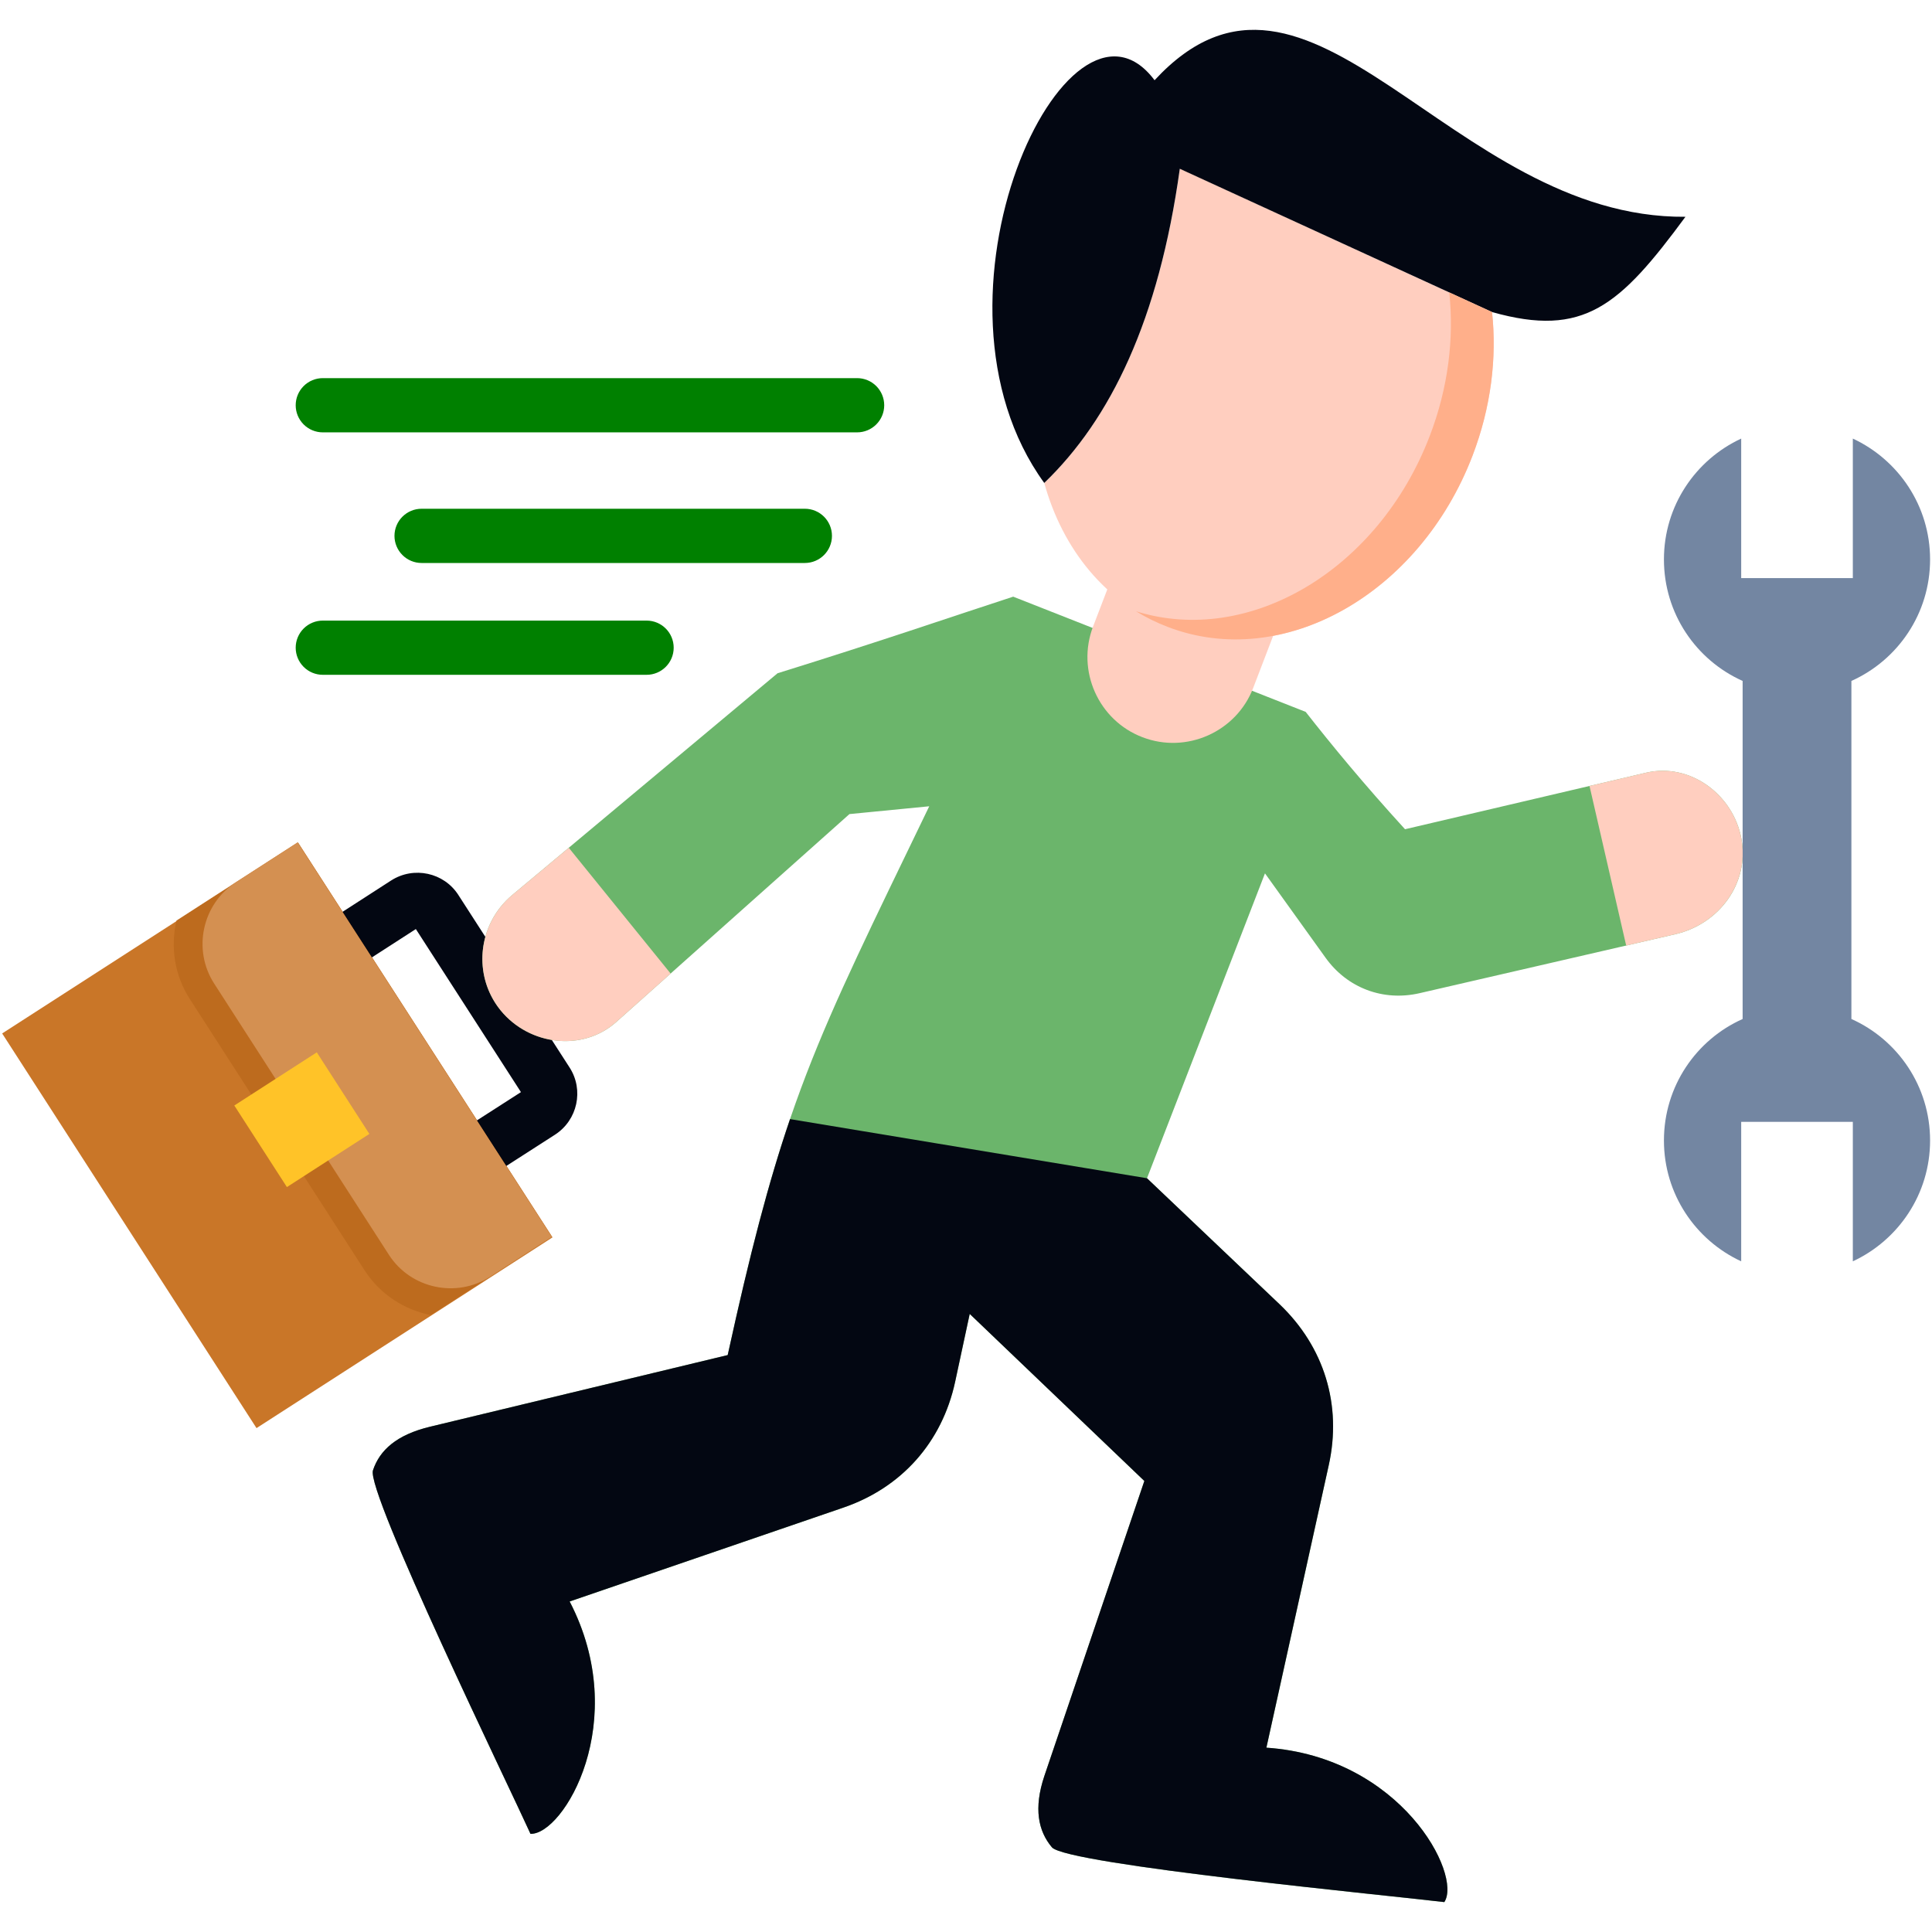 <svg width="100" height="100" viewBox="0 0 100 100" fill="none" xmlns="http://www.w3.org/2000/svg">
<g id="Frame">
<g id="Group">
<path id="Vector" fill-rule="evenodd" clip-rule="evenodd" d="M0.112 53.491L15.434 43.617L28.599 64.045L13.277 73.919L0.112 53.491Z" fill="#C97628"/>
<path id="Vector_2" d="M25.442 60.578C25.139 60.578 24.843 60.48 24.6 60.299C24.358 60.117 24.18 59.862 24.095 59.571C24.009 59.28 24.02 58.969 24.126 58.685C24.232 58.401 24.427 58.158 24.682 57.994L26.964 56.528L21.524 48.088L19.242 49.56C18.929 49.756 18.552 49.821 18.192 49.74C17.832 49.66 17.518 49.441 17.318 49.131C17.118 48.821 17.048 48.445 17.123 48.084C17.199 47.723 17.413 47.406 17.721 47.202L20.249 45.571C21.42 44.824 22.976 45.162 23.722 46.32L29.483 55.256C30.231 56.417 29.894 57.974 28.732 58.728L26.199 60.356C25.973 60.501 25.71 60.578 25.442 60.578Z" fill="#030712"/>
<path id="Vector_3" fill-rule="evenodd" clip-rule="evenodd" d="M40.245 34.848L26.509 46.329C24.719 47.829 24.441 50.505 25.924 52.312C27.406 54.112 30.156 54.453 31.9 52.897L43.967 42.137L48.097 41.733C42.137 54.084 40.564 56.908 37.666 70.139L22.254 73.848C20.532 74.263 19.652 75.059 19.305 76.104C18.936 77.217 26.429 92.635 27.457 94.919C29.162 94.976 32.707 89.096 29.486 82.893L43.649 78.035C46.671 77.001 48.761 74.649 49.438 71.525L50.193 68.008L59.232 76.655L54.056 91.925C53.494 93.601 53.738 94.777 54.448 95.618C55.21 96.51 72.27 98.146 74.758 98.453C75.695 97.033 72.52 90.937 65.549 90.46L68.776 75.842C69.469 72.723 68.543 69.713 66.231 67.508L59.368 60.986L65.475 45.205L68.611 49.573C69.736 51.141 71.588 51.84 73.474 51.408L86.705 48.357C88.983 47.835 90.551 45.721 90.137 43.426C89.722 41.126 87.472 39.461 85.2 39.995L72.724 42.921C70.577 40.569 68.918 38.552 67.583 36.848L52.443 30.883C49.505 31.837 45.608 33.183 40.245 34.848Z" fill="#6BB56B"/>
<path id="Vector_4" fill-rule="evenodd" clip-rule="evenodd" d="M58.731 26.809L67.02 29.984L64.867 35.603C63.998 37.881 61.413 39.034 59.135 38.159C56.856 37.29 55.703 34.711 56.578 32.427L58.731 26.809Z" fill="#FFCEBF"/>
<path id="Vector_5" fill-rule="evenodd" clip-rule="evenodd" d="M60.447 32.451C66.406 34.735 73.468 30.764 76.217 23.588C77.177 21.083 77.484 18.521 77.228 16.152L61.066 8.738C59.975 16.573 57.481 21.691 54.05 24.997C54.999 28.434 57.237 31.224 60.447 32.451Z" fill="#FFCEBF"/>
<path id="Vector_6" fill-rule="evenodd" clip-rule="evenodd" d="M54.05 24.997C57.482 21.697 59.976 16.572 61.066 8.738L77.229 16.152C81.978 17.493 83.836 15.839 87.239 11.221C75.025 11.323 67.81 -4.55 59.76 4.153C55.283 -1.84 47.12 15.459 54.05 24.997Z" fill="#030712"/>
<path id="Vector_7" fill-rule="evenodd" clip-rule="evenodd" d="M95.902 65.286C98.26 64.19 99.901 61.804 99.901 59.031C99.901 56.225 98.225 53.816 95.828 52.743V35.245C98.226 34.171 99.901 31.762 99.901 28.956C99.901 26.184 98.26 23.798 95.902 22.701V29.922H90.124V22.701C87.761 23.798 86.125 26.184 86.125 28.956C86.125 31.762 87.795 34.171 90.198 35.245V52.743C87.795 53.816 86.125 56.225 86.125 59.031C86.125 61.804 87.761 64.19 90.124 65.286V58.066H95.902V65.286Z" fill="#7386A2"/>
<path id="Vector_8" d="M45.767 20.976C45.767 21.348 45.619 21.705 45.356 21.968C45.093 22.231 44.736 22.379 44.364 22.379H16.708C16.336 22.379 15.979 22.231 15.716 21.968C15.453 21.705 15.305 21.348 15.305 20.976C15.305 20.603 15.453 20.247 15.716 19.983C15.979 19.72 16.336 19.572 16.708 19.572H44.363C44.736 19.572 45.092 19.72 45.356 19.983C45.619 20.247 45.767 20.603 45.767 20.976ZM41.659 26.333H21.821C21.449 26.333 21.092 26.481 20.829 26.744C20.566 27.007 20.418 27.364 20.418 27.736C20.418 28.108 20.566 28.465 20.829 28.728C21.092 28.992 21.449 29.14 21.821 29.14H41.659C42.434 29.14 43.062 28.511 43.062 27.736C43.062 26.961 42.434 26.333 41.659 26.333ZM33.467 32.122H16.708C16.336 32.122 15.979 32.27 15.716 32.533C15.453 32.796 15.305 33.153 15.305 33.525C15.305 33.897 15.453 34.254 15.716 34.517C15.979 34.781 16.336 34.928 16.708 34.928H33.467C34.242 34.928 34.87 34.3 34.87 33.525C34.87 32.75 34.242 32.122 33.467 32.122Z" fill="#008000"/>
<path id="Vector_9" fill-rule="evenodd" clip-rule="evenodd" d="M26.508 46.329C24.957 47.63 24.543 49.812 25.423 51.544C25.551 51.798 25.705 52.038 25.883 52.26C25.895 52.277 25.912 52.294 25.923 52.311C27.406 54.112 30.156 54.453 31.9 52.896L34.712 50.391L29.44 43.881L26.508 46.329ZM82.273 40.682L84.171 48.942L86.705 48.357C88.676 47.903 90.113 46.261 90.199 44.335V43.994C90.187 43.807 90.17 43.614 90.136 43.426C89.722 41.125 87.472 39.461 85.199 39.995L82.273 40.682Z" fill="#FFCEBF"/>
<path id="Vector_10" fill-rule="evenodd" clip-rule="evenodd" d="M59.367 60.986L40.892 57.924C39.784 61.179 38.83 64.815 37.665 70.138L22.253 73.848C20.531 74.263 19.651 75.058 19.304 76.103C18.935 77.217 26.428 92.635 27.457 94.919C29.161 94.976 32.706 89.096 29.485 82.892L43.648 78.035C46.67 77.001 48.761 74.649 49.437 71.524L50.192 68.008L59.231 76.654L54.055 91.925C53.493 93.601 53.737 94.777 54.447 95.617C55.209 96.509 72.269 98.145 74.757 98.452C75.695 97.032 72.519 90.936 65.548 90.459L68.775 75.842C69.468 72.723 68.542 69.712 66.23 67.508L59.367 60.986Z" fill="#030712"/>
<path id="Vector_11" fill-rule="evenodd" clip-rule="evenodd" d="M22.293 68.066C20.936 67.799 19.68 67.004 18.873 65.754L9.829 51.716C9.023 50.472 8.818 49 9.136 47.648L15.408 43.603L28.565 64.021L22.293 68.066Z" fill="#BD6B1E"/>
<path id="Vector_12" fill-rule="evenodd" clip-rule="evenodd" d="M15.408 43.603L28.565 64.021L25.378 66.078C23.623 67.208 21.259 66.703 20.129 64.947L11.085 50.909C9.954 49.154 10.466 46.791 12.215 45.66L15.408 43.603Z" fill="#D49051"/>
<path id="Vector_13" fill-rule="evenodd" clip-rule="evenodd" d="M12.128 57.22L16.397 54.469L19.119 58.692L14.85 61.443L12.128 57.22Z" fill="#FFC328"/>
<path id="Vector_14" fill-rule="evenodd" clip-rule="evenodd" d="M60.447 32.451C66.406 34.735 73.467 30.764 76.217 23.588C77.177 21.083 77.484 18.521 77.228 16.152L61.066 8.738V8.744L75.013 15.135C75.268 17.51 74.962 20.072 74.001 22.572C71.337 29.525 64.633 33.462 58.799 31.639C59.321 31.961 59.873 32.233 60.447 32.451Z" fill="#FFAF8A"/>
</g>
</g>
</svg>
